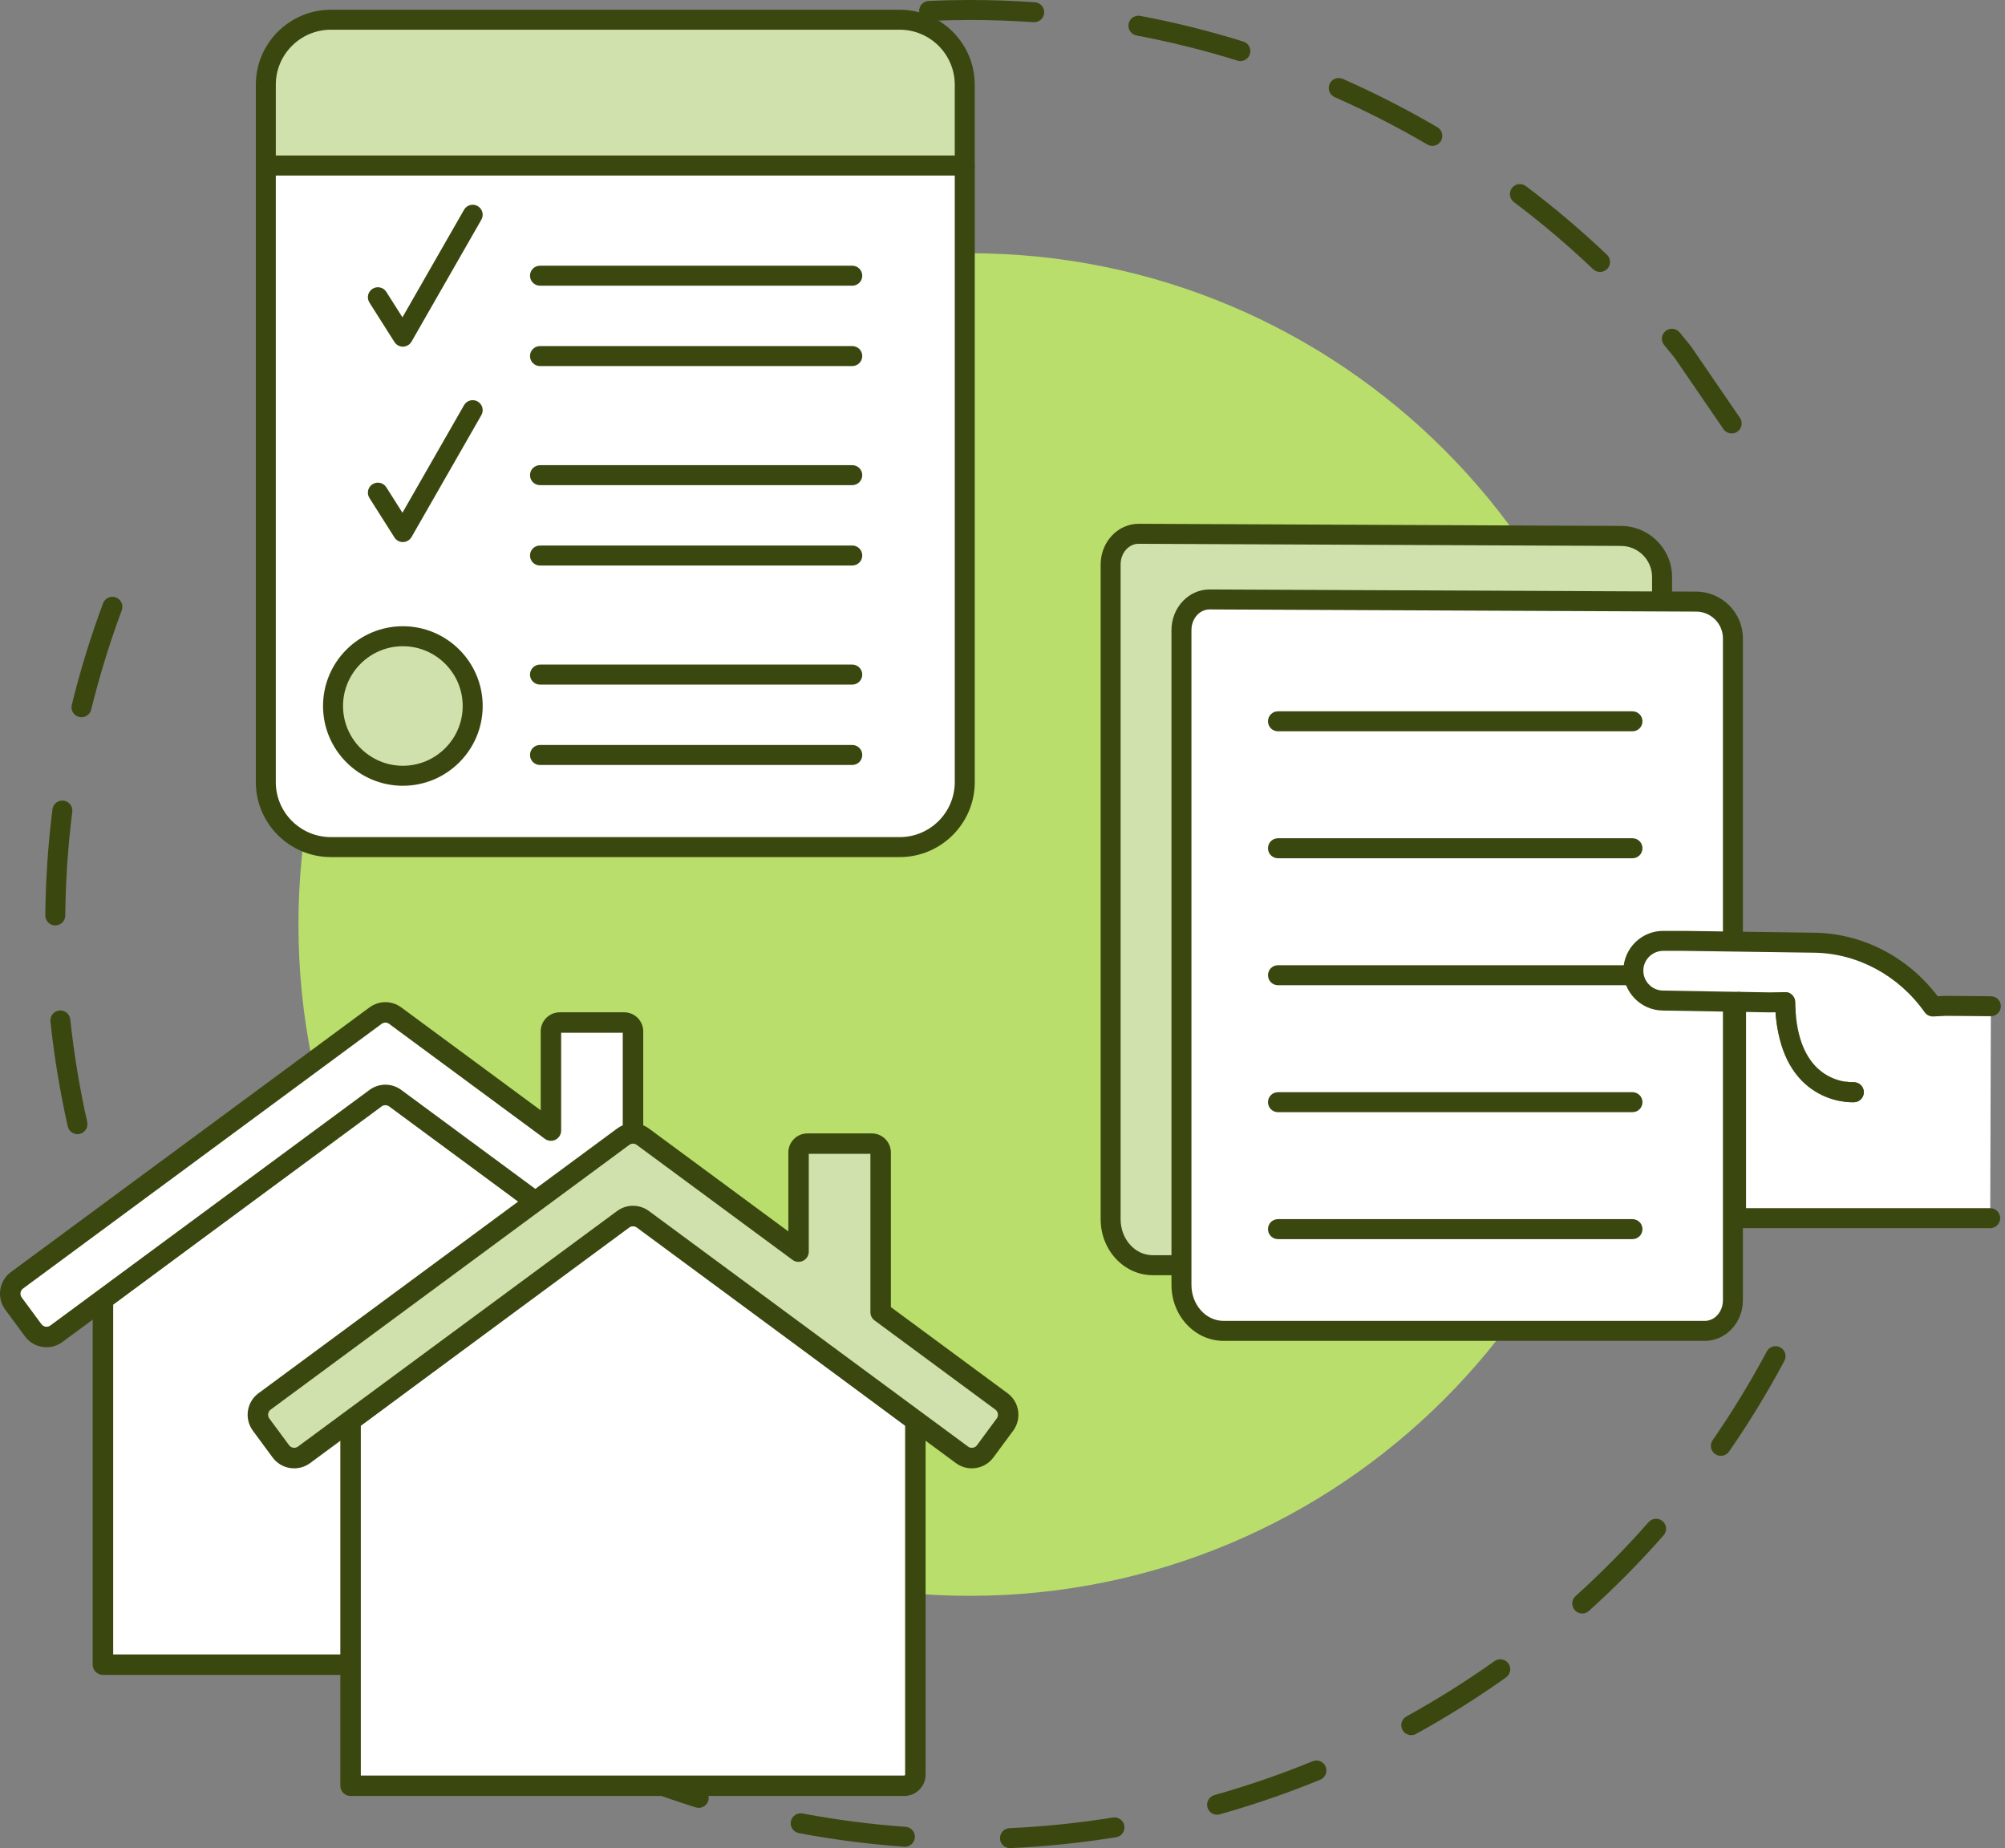 <svg width="217" height="200" viewBox="0 0 217 200" fill="none" xmlns="http://www.w3.org/2000/svg">
<rect x="0" y="0" width="217" height="200" fill="#808080" stroke="none"/>
<g clip-path="url(#clip0_512_2409)">
<path d="M28.04 163.385C27.712 163.385 27.389 163.237 27.175 162.954L24.709 159.676C24.69 159.65 24.671 159.623 24.654 159.595L20.823 153.405C20.509 152.897 20.665 152.232 21.172 151.915C21.68 151.602 22.346 151.757 22.662 152.265L26.467 158.414L28.902 161.652C29.261 162.128 29.165 162.806 28.689 163.165C28.495 163.311 28.265 163.383 28.04 163.383V163.385ZM15.857 144.184C15.454 144.184 15.069 143.958 14.882 143.573C13.223 140.134 11.743 136.559 10.486 132.948C10.289 132.383 10.586 131.768 11.151 131.572C11.714 131.375 12.332 131.672 12.528 132.237C13.759 135.769 15.205 139.268 16.831 142.632C17.09 143.171 16.865 143.817 16.328 144.076C16.177 144.15 16.017 144.184 15.859 144.184H15.857ZM8.383 122.736C7.888 122.736 7.442 122.393 7.33 121.891C6.492 118.16 5.862 114.341 5.457 110.545C5.395 109.951 5.823 109.42 6.417 109.355C7.009 109.293 7.543 109.722 7.607 110.315C8.002 114.029 8.618 117.765 9.439 121.416C9.571 121.998 9.205 122.578 8.62 122.71C8.541 122.729 8.46 122.736 8.383 122.736ZM5.984 100.151H5.974C5.378 100.146 4.897 99.657 4.904 99.059C4.94 95.237 5.198 91.377 5.677 87.584C5.752 86.99 6.295 86.571 6.884 86.646C7.476 86.72 7.897 87.261 7.823 87.853C7.356 91.562 7.102 95.338 7.066 99.076C7.061 99.669 6.578 100.146 5.986 100.146L5.984 100.151ZM8.819 77.618C8.733 77.618 8.647 77.609 8.56 77.587C7.981 77.444 7.627 76.859 7.768 76.28C8.678 72.575 9.815 68.878 11.151 65.289C11.36 64.729 11.98 64.444 12.543 64.652C13.103 64.86 13.388 65.483 13.179 66.043C11.874 69.556 10.761 73.172 9.87 76.795C9.748 77.288 9.307 77.618 8.821 77.618H8.819Z" fill="#3A4810"/>
<path d="M109.307 200C108.733 200 108.254 199.547 108.228 198.968C108.201 198.372 108.663 197.866 109.26 197.84C112.99 197.672 116.754 197.285 120.447 196.688C121.036 196.595 121.591 196.995 121.687 197.584C121.783 198.173 121.381 198.728 120.792 198.824C117.018 199.432 113.17 199.83 109.358 200C109.341 200 109.324 200 109.307 200ZM97.936 199.854C97.909 199.854 97.883 199.854 97.859 199.851C94.047 199.581 90.211 199.085 86.457 198.376C85.87 198.266 85.484 197.699 85.594 197.112C85.705 196.525 86.27 196.142 86.859 196.25C90.532 196.944 94.284 197.428 98.015 197.694C98.611 197.737 99.059 198.254 99.016 198.848C98.975 199.418 98.501 199.854 97.938 199.854H97.936ZM131.723 196.384C131.251 196.384 130.817 196.073 130.683 195.596C130.521 195.022 130.856 194.425 131.43 194.263C135.029 193.25 138.607 192.017 142.067 190.599C142.62 190.372 143.252 190.637 143.477 191.19C143.705 191.744 143.439 192.376 142.886 192.601C139.352 194.05 135.693 195.309 132.015 196.343C131.917 196.372 131.818 196.384 131.72 196.384H131.723ZM75.621 195.642C75.516 195.642 75.406 195.625 75.3 195.592C71.663 194.459 68.043 193.097 64.537 191.55C63.991 191.308 63.745 190.671 63.986 190.123C64.228 189.577 64.865 189.33 65.413 189.572C68.843 191.087 72.386 192.419 75.945 193.528C76.514 193.705 76.833 194.311 76.656 194.883C76.512 195.345 76.084 195.642 75.624 195.642H75.621ZM152.739 187.776C152.359 187.776 151.987 187.575 151.791 187.216C151.504 186.694 151.693 186.035 152.217 185.748C155.495 183.942 158.702 181.928 161.745 179.764C162.231 179.419 162.906 179.532 163.254 180.018C163.601 180.504 163.486 181.179 163 181.526C159.889 183.739 156.611 185.796 153.261 187.642C153.096 187.733 152.916 187.776 152.742 187.776H152.739ZM171.247 174.611C170.952 174.611 170.657 174.491 170.442 174.254C170.042 173.811 170.078 173.126 170.521 172.726C173.299 170.222 175.959 167.528 178.428 164.721C178.823 164.274 179.505 164.228 179.953 164.623C180.401 165.018 180.446 165.701 180.051 166.149C177.527 169.02 174.807 171.773 171.967 174.333C171.761 174.52 171.503 174.611 171.244 174.611H171.247ZM186.246 157.55C186.033 157.55 185.82 157.488 185.63 157.358C185.14 157.018 185.017 156.345 185.357 155.855C187.479 152.79 189.452 149.559 191.217 146.252C191.497 145.726 192.153 145.527 192.68 145.809C193.207 146.092 193.405 146.746 193.123 147.273C191.317 150.651 189.304 153.953 187.134 157.085C186.923 157.389 186.586 157.552 186.243 157.552L186.246 157.55Z" fill="#3A4810"/>
<path d="M187.419 46.906C187.074 46.906 186.737 46.741 186.526 46.437L181.263 38.751C180.884 38.279 180.499 37.807 180.118 37.35C179.735 36.89 179.797 36.21 180.257 35.827C180.714 35.444 181.397 35.506 181.78 35.966C182.178 36.445 182.58 36.935 182.977 37.431C182.994 37.453 183.011 37.474 183.025 37.496L188.312 45.216C188.65 45.709 188.523 46.382 188.032 46.719C187.845 46.846 187.632 46.909 187.422 46.909L187.419 46.906ZM173.174 29.433C172.906 29.433 172.638 29.335 172.429 29.137C169.721 26.56 166.833 24.115 163.845 21.867C163.369 21.508 163.273 20.83 163.63 20.353C163.989 19.877 164.666 19.779 165.143 20.138C168.198 22.434 171.151 24.934 173.919 27.568C174.352 27.98 174.369 28.665 173.957 29.096C173.744 29.319 173.459 29.431 173.174 29.431V29.433ZM155.021 15.785C154.834 15.785 154.648 15.737 154.475 15.636C151.722 14.025 148.851 12.528 145.936 11.185C145.443 10.957 144.95 10.735 144.454 10.514C143.908 10.272 143.662 9.636 143.901 9.087C144.143 8.541 144.78 8.295 145.328 8.534C145.833 8.757 146.339 8.987 146.844 9.219C149.82 10.591 152.754 12.121 155.567 13.768C156.082 14.07 156.257 14.733 155.955 15.248C155.754 15.593 155.392 15.785 155.021 15.785ZM134.244 6.611C134.139 6.611 134.028 6.594 133.923 6.561C130.35 5.447 126.677 4.533 123.009 3.841C122.422 3.731 122.037 3.166 122.147 2.579C122.257 1.992 122.822 1.607 123.409 1.717C127.159 2.423 130.913 3.359 134.565 4.497C135.135 4.674 135.453 5.28 135.276 5.85C135.132 6.312 134.704 6.609 134.244 6.609V6.611ZM111.929 2.406C111.903 2.406 111.879 2.406 111.853 2.404C109.588 2.244 107.284 2.162 105.009 2.162C103.549 2.162 102.066 2.196 100.606 2.263C100.021 2.289 99.504 1.829 99.478 1.231C99.452 0.635 99.914 0.129 100.51 0.101C102.004 0.033 103.52 -0.002 105.012 -0.002C107.337 -0.002 109.691 0.081 112.008 0.244C112.605 0.287 113.052 0.802 113.012 1.398C112.971 1.968 112.497 2.404 111.934 2.404L111.929 2.406Z" fill="#3A4810"/>
<path d="M104.947 172.698C145.069 172.698 177.594 140.172 177.594 100.05C177.594 59.928 145.069 27.403 104.947 27.403C64.825 27.403 32.3 59.928 32.3 100.05C32.3 140.172 64.825 172.698 104.947 172.698Z" fill="#B9DE6B"/>
<path d="M123.241 57.765C121.563 57.765 120.203 59.25 120.203 61.079V131.945C120.203 134.692 122.243 136.916 124.759 136.916H176.85C178.528 136.916 179.888 135.432 179.888 133.602V62.449C179.888 59.999 177.908 58.01 175.456 57.998L123.241 57.765Z" fill="#D0E1AD"/>
<path d="M176.85 137.999H124.759C121.651 137.999 119.123 135.283 119.123 131.945V61.079C119.123 58.656 120.971 56.683 123.241 56.683H123.246L175.461 56.915C178.497 56.93 180.968 59.41 180.968 62.447V133.602C180.968 136.026 179.12 137.999 176.85 137.999ZM123.236 58.845C122.159 58.845 121.283 59.849 121.283 61.079V131.945C121.283 134.091 122.841 135.836 124.757 135.836H176.847C177.927 135.836 178.804 134.835 178.804 133.602V62.449C178.804 60.598 177.298 59.087 175.449 59.08L123.234 58.848L123.236 58.845Z" fill="#3A4810"/>
<path d="M169.017 72.034H130.65C130.054 72.034 129.568 71.551 129.568 70.952C129.568 70.353 130.051 69.87 130.65 69.87H169.017C169.614 69.87 170.1 70.353 170.1 70.952C170.1 71.551 169.616 72.034 169.017 72.034Z" fill="#3A4810"/>
<path d="M169.017 85.774H130.65C130.054 85.774 129.568 85.291 129.568 84.692C129.568 84.093 130.051 83.61 130.65 83.61H169.017C169.614 83.61 170.1 84.093 170.1 84.692C170.1 85.291 169.616 85.774 169.017 85.774Z" fill="#3A4810"/>
<path d="M169.017 99.514H130.65C130.054 99.514 129.568 99.03 129.568 98.432C129.568 97.833 130.051 97.349 130.65 97.349H169.017C169.614 97.349 170.1 97.833 170.1 98.432C170.1 99.03 169.616 99.514 169.017 99.514Z" fill="#3A4810"/>
<path d="M169.017 113.251H130.65C130.054 113.251 129.568 112.768 129.568 112.169C129.568 111.57 130.051 111.087 130.65 111.087H169.017C169.614 111.087 170.1 111.57 170.1 112.169C170.1 112.768 169.616 113.251 169.017 113.251Z" fill="#3A4810"/>
<path d="M169.017 126.991H130.65C130.054 126.991 129.568 126.507 129.568 125.909C129.568 125.31 130.051 124.826 130.65 124.826H169.017C169.614 124.826 170.1 125.31 170.1 125.909C170.1 126.507 169.616 126.991 169.017 126.991Z" fill="#3A4810"/>
<path d="M183.59 65.105C185.781 65.114 187.553 66.893 187.553 69.084V140.709C187.553 142.541 186.193 144.023 184.515 144.023H132.424C129.908 144.023 127.867 141.796 127.867 139.052V68.186C127.867 66.357 129.228 64.872 130.906 64.872L183.59 65.107V65.105Z" fill="white"/>
<path d="M184.515 145.106H132.424C129.316 145.106 126.788 142.39 126.788 139.052V68.186C126.788 65.763 128.636 63.79 130.906 63.79L183.595 64.025C186.373 64.037 188.633 66.307 188.633 69.087V140.712C188.633 143.135 186.785 145.108 184.512 145.108L184.515 145.106ZM130.901 65.952C129.826 65.952 128.95 66.953 128.95 68.186V139.052C128.95 141.198 130.509 142.943 132.424 142.943H184.515C185.595 142.943 186.471 141.942 186.471 140.709V69.084C186.471 67.494 185.176 66.194 183.586 66.187L130.901 65.952Z" fill="#3A4810"/>
<path d="M176.682 79.141H138.315C137.719 79.141 137.232 78.657 137.232 78.059C137.232 77.46 137.716 76.977 138.315 76.977H176.682C177.278 76.977 177.764 77.46 177.764 78.059C177.764 78.657 177.281 79.141 176.682 79.141Z" fill="#3A4810"/>
<path d="M176.682 92.879H138.315C137.719 92.879 137.232 92.395 137.232 91.796C137.232 91.198 137.716 90.714 138.315 90.714H176.682C177.278 90.714 177.764 91.198 177.764 91.796C177.764 92.395 177.281 92.879 176.682 92.879Z" fill="#3A4810"/>
<path d="M176.682 106.619H138.315C137.719 106.619 137.232 106.135 137.232 105.536C137.232 104.938 137.716 104.454 138.315 104.454H176.682C177.278 104.454 177.764 104.938 177.764 105.536C177.764 106.135 177.281 106.619 176.682 106.619Z" fill="#3A4810"/>
<path d="M176.682 120.358H138.315C137.719 120.358 137.232 119.875 137.232 119.276C137.232 118.677 137.716 118.194 138.315 118.194H176.682C177.278 118.194 177.764 118.677 177.764 119.276C177.764 119.875 177.281 120.358 176.682 120.358Z" fill="#3A4810"/>
<path d="M176.682 134.098H138.315C137.719 134.098 137.232 133.614 137.232 133.016C137.232 132.417 137.716 131.933 138.315 131.933H176.682C177.278 131.933 177.764 132.417 177.764 133.016C177.764 133.614 177.281 134.098 176.682 134.098Z" fill="#3A4810"/>
<path d="M215.399 131.823H187.896V108.448L188.195 108.417L179.953 108.276C178.176 108.244 176.749 106.767 176.778 104.99C176.809 103.214 178.286 101.786 180.063 101.815H182.206L196.289 102.014C201.578 102.059 206.271 104.775 209.185 108.915L210.62 108.848L215.471 108.889" fill="white"/>
<path d="M215.399 132.906H187.896C187.299 132.906 186.813 132.422 186.813 131.823V109.475L179.934 109.358C178.787 109.339 177.712 108.869 176.91 108.041C176.107 107.21 175.676 106.123 175.696 104.973C175.736 102.622 177.662 100.738 180.006 100.738C180.03 100.738 180.056 100.738 180.08 100.738H182.204L196.303 100.936C201.513 100.979 206.484 103.539 209.715 107.811L210.567 107.77C210.586 107.77 210.608 107.77 210.627 107.77L215.478 107.811C216.074 107.816 216.556 108.304 216.551 108.9C216.546 109.499 216.05 109.98 215.461 109.973L210.639 109.933L209.236 110C208.872 110.016 208.513 109.844 208.299 109.542C205.486 105.548 200.991 103.139 196.277 103.099L182.187 102.9H180.061C180.049 102.9 180.034 102.9 180.023 102.9C178.837 102.9 177.877 103.838 177.858 105.012C177.848 105.582 178.064 106.125 178.464 106.539C178.864 106.954 179.4 107.188 179.97 107.198L188.212 107.339C188.784 107.349 189.249 107.801 189.273 108.371C189.287 108.678 189.172 108.96 188.973 109.166V130.746H215.397C215.993 130.746 216.479 131.229 216.479 131.828C216.479 132.427 215.995 132.91 215.397 132.91L215.399 132.906Z" fill="#3A4810"/>
<path d="M200.639 118.201C195.74 118.16 193.166 113.347 193.209 108.448L191.543 108.474L188.195 108.417" fill="white"/>
<path d="M200.639 119.283H200.63C195.376 119.238 192.496 114.518 192.16 109.547L191.559 109.557C191.559 109.557 191.535 109.557 191.523 109.557L188.176 109.499C187.58 109.489 187.103 108.996 187.113 108.4C187.122 107.804 187.623 107.327 188.212 107.337L191.543 107.394L193.19 107.368C193.489 107.358 193.762 107.476 193.968 107.682C194.174 107.888 194.289 108.168 194.287 108.457C194.251 112.734 196.423 117.085 200.647 117.118C201.243 117.123 201.724 117.612 201.719 118.208C201.714 118.802 201.231 119.281 200.639 119.281V119.283Z" fill="#3A4810"/>
<path d="M200.639 118.201C200.639 118.201 193.372 118.718 193.209 108.448L200.639 118.201Z" fill="white"/>
<path d="M200.479 119.288C199.727 119.288 197.354 119.128 195.309 117.253C193.262 115.375 192.191 112.421 192.129 108.467C192.12 107.871 192.596 107.378 193.192 107.368C193.796 107.358 194.282 107.835 194.291 108.431C194.344 111.767 195.18 114.197 196.772 115.655C198.482 117.224 200.546 117.123 200.565 117.121C201.166 117.08 201.679 117.528 201.719 118.122C201.762 118.718 201.312 119.235 200.718 119.276C200.699 119.276 200.618 119.283 200.481 119.283L200.479 119.288Z" fill="#3A4810"/>
<path d="M104.416 9.169V17.918H28.77V9.169C28.77 5.287 31.921 2.136 35.81 2.136H97.376C101.264 2.136 104.416 5.287 104.416 9.169Z" fill="#D0E1AD"/>
<path d="M104.416 18.998H28.77C28.174 18.998 27.688 18.515 27.688 17.916V9.169C27.688 4.693 31.33 1.054 35.808 1.054H97.376C101.853 1.054 105.495 4.693 105.495 9.169V17.918C105.495 18.515 105.012 19.001 104.413 19.001L104.416 18.998ZM29.852 16.836H103.333V9.169C103.333 5.886 100.661 3.216 97.376 3.216H35.808C32.522 3.216 29.85 5.886 29.85 9.169V16.836H29.852Z" fill="#3A4810"/>
<path d="M104.416 17.918V84.637C104.416 88.518 101.264 91.669 97.376 91.669H35.808C31.919 91.669 28.768 88.518 28.768 84.637V17.918H104.416Z" fill="white"/>
<path d="M97.376 92.752H35.808C31.33 92.752 27.688 89.112 27.688 84.637V17.918C27.688 17.322 28.172 16.836 28.77 16.836H104.416C105.012 16.836 105.498 17.32 105.498 17.918V84.637C105.498 89.112 101.856 92.752 97.378 92.752H97.376ZM29.85 18.998V84.637C29.85 87.92 32.522 90.59 35.808 90.59H97.376C100.661 90.59 103.333 87.92 103.333 84.637V18.998H29.85Z" fill="#3A4810"/>
<path d="M43.602 83.954C47.776 83.954 51.159 80.574 51.159 76.404C51.159 72.235 47.776 68.855 43.602 68.855C39.428 68.855 36.045 72.235 36.045 76.404C36.045 80.574 39.428 83.954 43.602 83.954Z" fill="#D0E1AD"/>
<path d="M43.602 85.034C38.839 85.034 34.962 81.162 34.962 76.402C34.962 71.642 38.837 67.77 43.602 67.77C48.367 67.77 52.241 71.642 52.241 76.402C52.241 81.162 48.367 85.034 43.602 85.034ZM43.602 69.934C40.032 69.934 37.127 72.837 37.127 76.402C37.127 79.968 40.032 82.87 43.602 82.87C47.172 82.87 50.077 79.968 50.077 76.402C50.077 72.837 47.172 69.934 43.602 69.934Z" fill="#3A4810"/>
<path d="M43.602 37.515C43.233 37.515 42.888 37.326 42.69 37.012L39.984 32.743C39.663 32.238 39.814 31.57 40.319 31.251C40.824 30.933 41.492 31.081 41.811 31.586L43.556 34.34L50.223 22.7C50.52 22.181 51.181 22.003 51.698 22.3C52.215 22.597 52.395 23.258 52.098 23.775L44.541 36.969C44.351 37.297 44.004 37.503 43.626 37.513C43.619 37.513 43.609 37.513 43.602 37.513V37.515Z" fill="#3A4810"/>
<path d="M43.602 58.663C43.233 58.663 42.888 58.474 42.69 58.16L39.984 53.891C39.663 53.386 39.814 52.718 40.319 52.399C40.824 52.081 41.492 52.229 41.811 52.734L43.556 55.488L50.223 43.848C50.52 43.329 51.181 43.152 51.698 43.449C52.215 43.745 52.395 44.406 52.098 44.923L44.541 58.117C44.351 58.445 44.004 58.651 43.626 58.661C43.619 58.661 43.609 58.661 43.602 58.661V58.663Z" fill="#3A4810"/>
<path d="M92.239 30.918H58.443C57.847 30.918 57.361 30.434 57.361 29.836C57.361 29.237 57.844 28.753 58.443 28.753H92.239C92.836 28.753 93.322 29.237 93.322 29.836C93.322 30.434 92.838 30.918 92.239 30.918Z" fill="#3A4810"/>
<path d="M92.239 39.615H58.443C57.847 39.615 57.361 39.131 57.361 38.532C57.361 37.934 57.844 37.45 58.443 37.45H92.239C92.836 37.45 93.322 37.934 93.322 38.532C93.322 39.131 92.838 39.615 92.239 39.615Z" fill="#3A4810"/>
<path d="M92.239 52.502H58.443C57.847 52.502 57.361 52.019 57.361 51.42C57.361 50.821 57.844 50.338 58.443 50.338H92.239C92.836 50.338 93.322 50.821 93.322 51.42C93.322 52.019 92.838 52.502 92.239 52.502Z" fill="#3A4810"/>
<path d="M92.239 61.199H58.443C57.847 61.199 57.361 60.715 57.361 60.117C57.361 59.518 57.844 59.034 58.443 59.034H92.239C92.836 59.034 93.322 59.518 93.322 60.117C93.322 60.715 92.838 61.199 92.239 61.199Z" fill="#3A4810"/>
<path d="M92.239 74.084H58.443C57.847 74.084 57.361 73.6 57.361 73.002C57.361 72.403 57.844 71.919 58.443 71.919H92.239C92.836 71.919 93.322 72.403 93.322 73.002C93.322 73.6 92.838 74.084 92.239 74.084Z" fill="#3A4810"/>
<path d="M92.239 82.783H58.443C57.847 82.783 57.361 82.3 57.361 81.701C57.361 81.102 57.844 80.619 58.443 80.619H92.239C92.836 80.619 93.322 81.102 93.322 81.701C93.322 82.3 92.838 82.783 92.239 82.783Z" fill="#3A4810"/>
<path d="M12.459 139.641L40.35 118.914C41.157 118.316 42.261 118.316 43.068 118.914L71.484 140.034L72.269 140.613V178.935C72.269 179.603 71.728 180.142 71.062 180.142H11.139V140.611L12.456 139.639L12.459 139.641Z" fill="white"/>
<path d="M71.06 181.253H11.139C10.526 181.253 10.031 180.758 10.031 180.145V140.614C10.031 140.262 10.198 139.931 10.481 139.723L11.798 138.751L39.684 118.026C40.894 117.128 42.517 117.128 43.724 118.026L72.923 139.723C73.205 139.931 73.373 140.262 73.373 140.614V178.935C73.373 180.212 72.334 181.251 71.057 181.251L71.06 181.253ZM12.248 179.038H71.06C71.115 179.038 71.16 178.993 71.16 178.938V141.174L70.825 140.927L42.407 119.805C41.99 119.496 41.428 119.494 41.011 119.805L13.122 140.532C13.122 140.532 13.122 140.532 13.12 140.535L12.25 141.174V179.036L12.248 179.038Z" fill="#3A4810"/>
<path d="M81.581 138.552L68.51 128.904V111.613C68.51 111.084 68.081 110.658 67.554 110.658H60.584C60.055 110.658 59.628 111.087 59.628 111.613V122.348L42.778 109.911C42.144 109.442 41.279 109.442 40.645 109.911L1.837 138.552C1.037 139.141 0.869 140.266 1.458 141.064L3.592 143.956C4.181 144.754 5.306 144.924 6.104 144.334L40.64 118.845C41.274 118.375 42.139 118.375 42.773 118.845L77.309 144.334C78.107 144.924 79.232 144.754 79.824 143.956L81.957 141.064C82.546 140.266 82.376 139.141 81.579 138.552H81.581Z" fill="white"/>
<path d="M5.043 145.795C4.897 145.795 4.751 145.783 4.602 145.762C3.836 145.647 3.158 145.237 2.699 144.615L0.565 141.724C-0.385 140.436 -0.11 138.614 1.178 137.661L39.984 109.023C41.016 108.261 42.402 108.261 43.434 109.023L58.52 120.155V111.613C58.52 110.476 59.446 109.549 60.584 109.549H67.554C68.692 109.549 69.618 110.476 69.618 111.613V128.346L82.24 137.661C83.528 138.612 83.803 140.434 82.853 141.722L80.719 144.615C79.769 145.903 77.944 146.178 76.658 145.228L42.12 119.738C41.875 119.556 41.547 119.556 41.301 119.738L6.762 145.225C6.257 145.599 5.658 145.793 5.043 145.793V145.795ZM41.708 110.668C41.564 110.668 41.42 110.713 41.298 110.804L2.495 139.443C2.189 139.668 2.124 140.101 2.349 140.408L4.483 143.298C4.593 143.446 4.753 143.542 4.935 143.571C5.12 143.597 5.299 143.554 5.448 143.444L39.984 117.954C41.016 117.193 42.402 117.193 43.434 117.954L77.973 143.444C78.279 143.669 78.71 143.604 78.935 143.298L81.069 140.408C81.294 140.101 81.229 139.67 80.923 139.443L67.851 129.795C67.569 129.587 67.401 129.256 67.401 128.904V111.764H60.732V122.348C60.732 122.767 60.498 123.148 60.124 123.337C59.751 123.526 59.303 123.488 58.968 123.239L42.117 110.802C41.995 110.711 41.852 110.665 41.708 110.665V110.668Z" fill="#3A4810"/>
<path d="M39.258 152.747L67.15 132.02C67.957 131.421 69.06 131.421 69.867 132.02L98.283 153.139L99.069 153.719V192.041C99.069 192.709 98.527 193.247 97.862 193.247H37.941V153.716L39.258 152.744V152.747Z" fill="white"/>
<path d="M97.862 194.359H37.941C37.328 194.359 36.833 193.863 36.833 193.25V153.719C36.833 153.367 37 153.036 37.283 152.828L38.597 151.858L66.489 131.134C67.698 130.236 69.321 130.236 70.528 131.134L99.727 152.83C100.01 153.039 100.177 153.369 100.177 153.721V192.043C100.177 193.319 99.138 194.359 97.862 194.359ZM39.05 192.144H97.862C97.917 192.144 97.962 192.098 97.962 192.043V154.279L97.627 154.032L69.209 132.91C68.79 132.599 68.23 132.599 67.813 132.91L39.922 153.637C39.922 153.637 39.922 153.637 39.919 153.64L39.05 154.279V192.144Z" fill="#3A4810"/>
<path d="M108.383 151.655L95.311 142.007V124.716C95.311 124.187 94.883 123.761 94.356 123.761H87.386C86.856 123.761 86.43 124.19 86.43 124.716V135.451L69.58 123.014C68.945 122.545 68.081 122.545 67.447 123.014L28.641 151.655C27.843 152.244 27.674 153.369 28.262 154.167L30.396 157.059C30.985 157.857 32.111 158.027 32.908 157.437L67.444 131.948C68.079 131.478 68.943 131.478 69.578 131.948L104.114 157.437C104.911 158.027 106.037 157.857 106.626 157.059L108.759 154.167C109.348 153.369 109.178 152.244 108.381 151.655H108.383Z" fill="#D0E1AD"/>
<path d="M105.175 158.9C104.559 158.9 103.961 158.704 103.455 158.333L68.919 132.843C68.675 132.661 68.347 132.661 68.1 132.843L33.564 158.333C32.939 158.795 32.173 158.984 31.407 158.869C30.64 158.754 29.963 158.345 29.503 157.722L27.369 154.832C26.91 154.207 26.718 153.441 26.833 152.675C26.948 151.908 27.357 151.231 27.98 150.771L66.786 122.13C67.818 121.369 69.204 121.369 70.236 122.13L85.322 133.262V124.721C85.322 123.584 86.248 122.657 87.386 122.657H94.356C95.493 122.657 96.42 123.584 96.42 124.721V141.454L109.042 150.769C109.667 151.228 110.074 151.906 110.189 152.672C110.304 153.441 110.114 154.207 109.652 154.83L107.519 157.72C107.059 158.345 106.381 158.752 105.615 158.867C105.469 158.888 105.321 158.9 105.177 158.9H105.175ZM68.51 130.487C69.115 130.487 69.719 130.676 70.236 131.057L104.772 156.547C104.921 156.657 105.103 156.7 105.285 156.674C105.467 156.647 105.627 156.549 105.737 156.401L107.871 153.508C107.981 153.36 108.026 153.178 107.998 152.996C107.971 152.814 107.873 152.653 107.725 152.543L94.653 142.895C94.371 142.687 94.203 142.357 94.203 142.005V124.865H87.534V135.448C87.534 135.868 87.299 136.248 86.926 136.437C86.552 136.627 86.105 136.588 85.769 136.339L68.919 123.902C68.675 123.72 68.347 123.72 68.103 123.902L29.297 152.543C29.148 152.653 29.053 152.814 29.024 152.996C28.998 153.178 29.041 153.36 29.151 153.508L31.284 156.398C31.395 156.547 31.555 156.642 31.737 156.671C31.917 156.7 32.101 156.654 32.249 156.544L66.786 131.055C67.303 130.674 67.906 130.485 68.512 130.485L68.51 130.487Z" fill="#3A4810"/>
</g>
<defs>
<clipPath id="clip0_512_2409">
<rect width="216.553" height="200" fill="white"/>
</clipPath>
</defs>
</svg>
